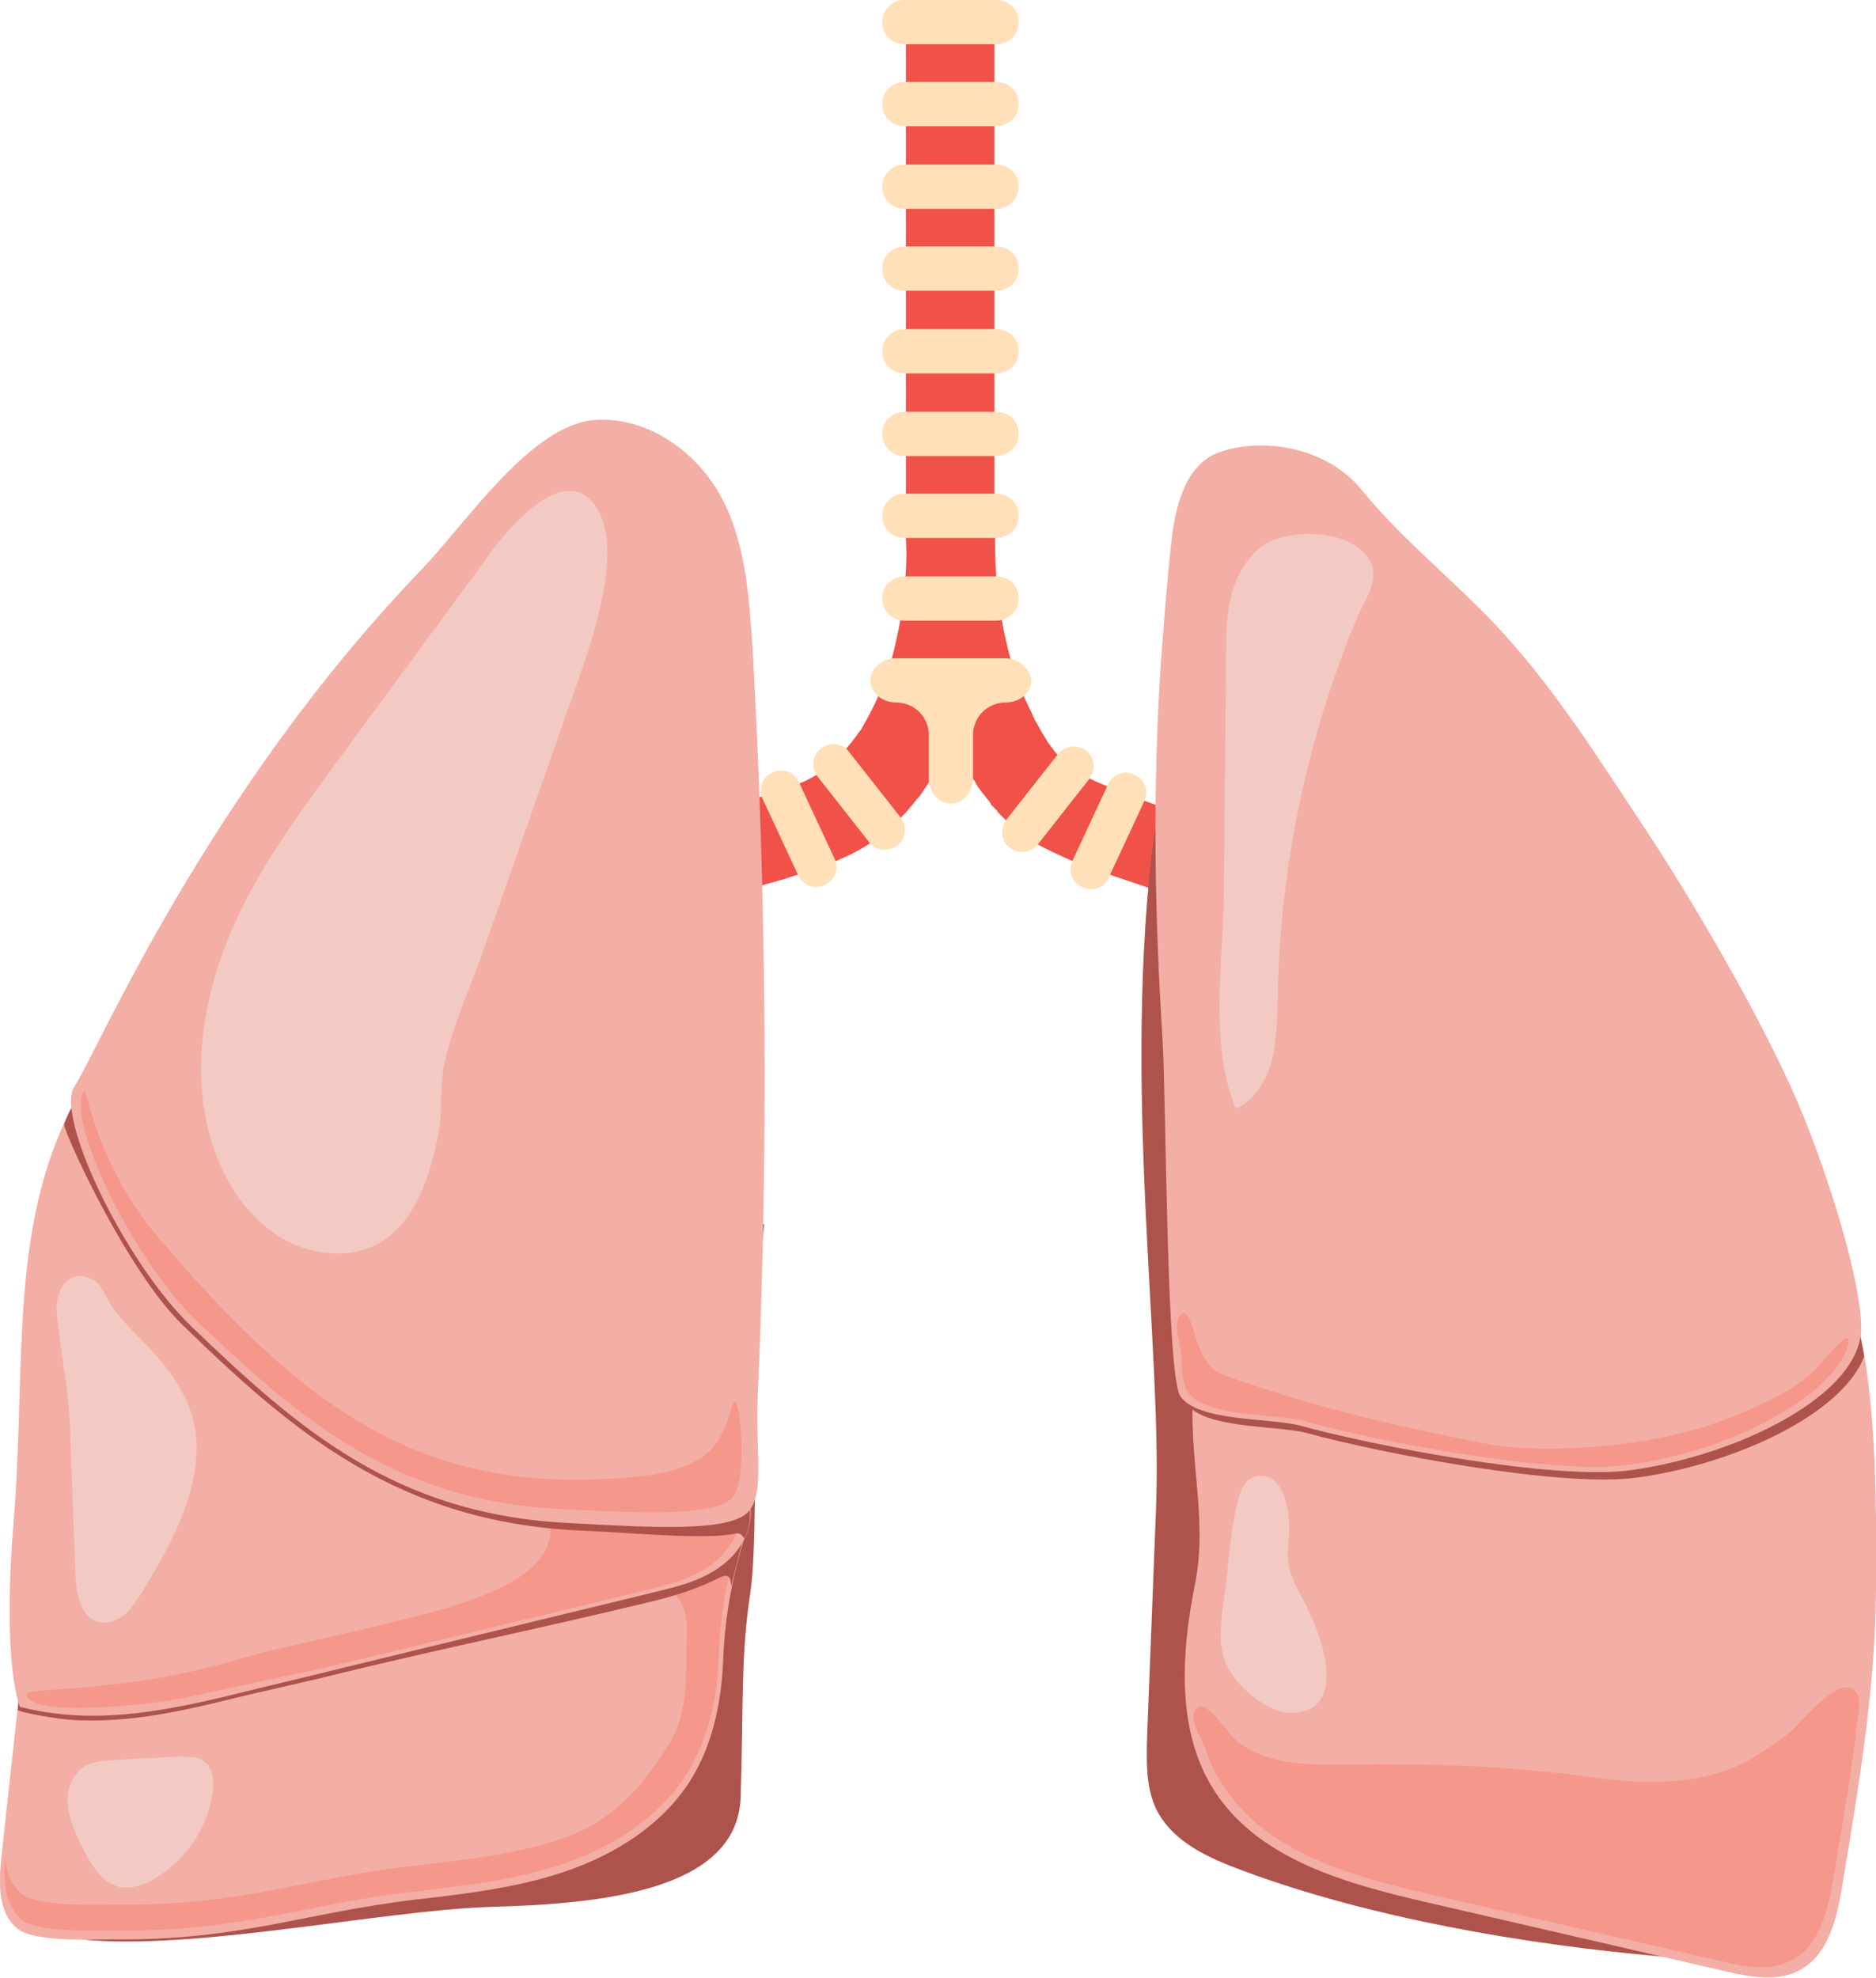 <?xml version="1.0" encoding="utf-8"?>
<!-- Generator: Adobe Illustrator 25.2.0, SVG Export Plug-In . SVG Version: 6.00 Build 0)  -->
<svg version="1.1" id="Layer_1" xmlns="http://www.w3.org/2000/svg" xmlns:xlink="http://www.w3.org/1999/xlink" x="0px" y="0px"
	 viewBox="0 0 254.3 268" style="enable-background:new 0 0 254.3 268;" xml:space="preserve">
<style type="text/css">
	.st0{fill:#F05249;}
	.st1{fill:#FFE0B8;}
	.st2{fill:#AE534B;}
	.st3{fill:#F3AEA5;}
	.st4{fill:#F5978A;}
	.st5{fill:#F3C9C3;}
</style>
<g>
	<g>
		<g>
			<g>
				<path class="st0" d="M128.8,78.5c-3.3,0-6-2.7-6-6V4.2c0-3.3,12-3.3,12,0v68.3C134.8,75.8,132.1,78.5,128.8,78.5z"/>
			</g>
		</g>
		<g>
			<g>
				<path class="st0" d="M61,194.3l-0.7-1l-0.2-0.3l-0.2-0.3l-0.4-0.6l-0.4-0.6c-0.1-0.2-0.2-0.4-0.3-0.6c-0.2-0.4-0.5-0.8-0.7-1.2
					c-0.9-1.6-1.6-3.3-2.3-5c-0.7-1.7-1.3-3.4-1.8-5.1c-0.5-1.7-0.9-3.5-1.3-5.2l-0.1-0.7l-0.1-0.7l-0.2-1.3
					c-0.1-0.9-0.3-1.8-0.3-2.7c-0.2-1.8-0.3-3.6-0.4-5.4c0-0.9,0-1.8,0-2.7l0-1.3l0.1-1.3l0-0.7l0.1-0.7l0.1-1.3l0.2-1.3l0.1-0.7
					l0.1-0.7l0.2-1.3l0.3-1.3l0.1-0.7l0.2-0.7l0.3-1.3l0.4-1.3l0.2-0.7l0.2-0.7l0.4-1.3l0.5-1.3l0.2-0.6l0.3-0.6l0.5-1.3l0.6-1.3
					l0.3-0.6l0.3-0.6c0.2-0.4,0.4-0.8,0.7-1.2l0.7-1.2l0.2-0.3l0.1-0.2l0,0c-0.1,0.1,0.1-0.2,0.1-0.2l0-0.1l0.3-0.5l0.7-1l0.3-0.5
					c0.1-0.1,0.1-0.2,0.2-0.3l0.2-0.3l0.9-1.2c0.6-0.8,1.2-1.5,1.8-2.2c0.6-0.7,1.2-1.4,1.9-2.1c0.6-0.7,1.3-1.3,2-1.9
					c2.7-2.5,5.7-4.7,8.9-6.6c3.2-1.8,6.5-3.3,9.8-4.5c3.3-1.2,6.6-2.2,9.9-3.1l4.7-1.3c0.8-0.2,1.5-0.4,2.3-0.6
					c0.7-0.2,1.5-0.4,2.2-0.7c0.7-0.2,1.4-0.5,2.1-0.7c0.6-0.3,1.3-0.5,1.9-0.8c1.2-0.6,2.2-1.2,3-1.8c0.2-0.2,0.4-0.3,0.6-0.5l0,0
					l0,0c-0.3,0.3-0.1,0.1-0.1,0.1l0.1-0.1l0.2-0.2l0.4-0.4l0.9-0.9c0,0,0.1-0.1,0.1-0.1l0.1-0.1l0.1-0.2l0.3-0.4l0.6-0.7l0.6-0.8
					c0.2-0.3,0.4-0.6,0.6-0.8l0.5-0.9c1.4-2.4,2.5-5,3.4-7.7c0.8-2.8,1.4-5.7,1.8-8.6c0.4-3,0.5-6,0.5-9.1l0,0h12
					c-0.1,5.6,0.6,11.1,2,16.4c0.7,2.6,1.7,5.1,2.9,7.5l0.4,0.9l0.5,0.9c0.2,0.3,0.3,0.6,0.5,0.9l0.5,0.8c0.2,0.3,0.3,0.6,0.5,0.8
					l0.6,0.8l0.3,0.4l0.1,0.2l0,0c-0.3-0.4-0.1-0.1-0.1-0.2l0,0l0.1,0.1l0.4,0.4l0.2,0.2l0,0.1c0,0,0,0,0,0l0,0
					c0.1,0,0.1,0.1,0.2,0.1l0.1,0.1l0,0c0,0,0,0,0.1,0.1l0.6,0.5c0.2,0.2,0.4,0.3,0.6,0.5l0.7,0.5c1,0.6,2.1,1.2,3.4,1.7
					c2.5,1.1,5.3,2.1,8.1,3.1c2.9,1,5.8,2,8.8,3.2c3,1.2,6,2.5,8.8,4.2c2.9,1.6,5.7,3.5,8.3,5.8c1.3,1.1,2.5,2.3,3.7,3.6l0.9,1
					l0.1,0.1l0.1,0.1l0,0.1l0.2,0.2l0.4,0.4l0.2,0.2c0.1,0.1,0.1,0.1,0.2,0.2l0.4,0.6c0.3,0.4,0.6,0.8,0.8,1.1c2,2.8,3.6,5.9,4.9,9
					c1.3,3.1,2.2,6.4,2.8,9.7c0.3,1.6,0.5,3.3,0.7,5c0.1,1.7,0.2,3.4,0.2,5c-0.1,3.4-0.4,6.7-1.2,10c-0.8,3.3-1.8,6.5-3.2,9.5
					c-1.4,3-3.1,5.9-5.1,8.6c-1.5,2-4.3,2.4-6.3,1c-2-1.4-2.4-4.2-1-6.2l0,0c3.2-4.5,5.4-9.6,6.5-14.9c0.6-2.7,0.8-5.4,0.8-8.1
					c0-1.4-0.1-2.7-0.2-4.1c-0.2-1.3-0.3-2.7-0.6-4c-0.5-2.7-1.4-5.3-2.4-7.7c-1.1-2.5-2.4-4.8-3.9-6.9c-0.2-0.3-0.4-0.5-0.6-0.7
					l-0.3-0.3c0-0.1-0.1-0.1-0.2-0.2l-0.2-0.2l-0.4-0.4l-0.2-0.2l0-0.1c-0.1-0.1,0.1,0.1,0.1,0.1l0,0l-0.1-0.1l-0.7-0.7
					c-0.9-1-1.9-1.8-2.9-2.7c-2-1.7-4.3-3.2-6.7-4.5c-2.4-1.3-5-2.4-7.7-3.4c-2.7-1-5.5-1.9-8.4-2.9c-2.9-1-5.9-1.9-9-3.2
					c-1.6-0.7-3.1-1.4-4.8-2.3c-0.4-0.2-0.8-0.5-1.2-0.8l-1.2-0.9c-0.4-0.3-0.8-0.6-1.2-1c-0.1,0-0.1-0.1-0.1-0.1l-0.2-0.2l-0.3-0.3
					c-0.2-0.2-0.4-0.4-0.7-0.7l-0.2-0.2c0,0,0-0.1-0.1-0.1l0-0.1l-0.2-0.2l-0.4-0.4l-0.1-0.1l0,0c-0.1-0.1,0.2,0.2-0.2-0.2l0-0.1
					l-0.2-0.3l-0.4-0.5l-0.8-1c-0.3-0.4-0.5-0.7-0.7-1.1l-0.7-1.1c-0.2-0.4-0.4-0.7-0.7-1.1l-0.7-1.1l-0.6-1.1
					c-1.6-3-2.8-6.2-3.8-9.4c-1.9-6.4-2.8-13.1-2.9-19.6h12v0c0,3.5-0.2,7-0.7,10.6c-0.5,3.5-1.2,7.1-2.3,10.6
					c-1.1,3.5-2.6,7-4.6,10.3l-0.8,1.2c-0.3,0.4-0.6,0.8-0.8,1.2l-0.8,1.2c-0.3,0.4-0.7,0.8-1,1.2c-0.3,0.4-0.7,0.8-1,1.2l-0.9,0.9
					l-0.4,0.4l-0.2,0.2l-0.1,0.1l-0.2,0.2l0,0l-0.1,0.1c-0.4,0.4-0.9,0.7-1.3,1.1c-1.8,1.4-3.6,2.4-5.4,3.2
					c-0.9,0.4-1.8,0.8-2.7,1.1c-0.9,0.3-1.7,0.6-2.6,0.9c-0.9,0.3-1.7,0.5-2.5,0.8c-0.8,0.2-1.7,0.5-2.5,0.7l-4.8,1.2
					c-3.1,0.8-6.1,1.6-9,2.7c-2.9,1-5.6,2.2-8.1,3.6c-2.5,1.4-4.9,3.1-7,5c-0.5,0.5-1.1,1-1.6,1.5c-0.5,0.5-1,1-1.5,1.6
					c-0.5,0.5-1,1.1-1.4,1.6l-0.6,0.8l-0.2,0.2c-0.1,0.1-0.1,0.1-0.2,0.2l-0.3,0.5l-0.7,1l-0.3,0.5l0,0.1c0,0,0.1-0.2,0.1-0.1l0,0
					l-0.1,0.1l-0.1,0.2l-0.6,0.9l-0.5,0.9l-0.3,0.5l-0.2,0.5l-0.5,1l-0.4,1l-0.2,0.5l-0.2,0.5l-0.4,1l-0.3,1l-0.2,0.5l-0.2,0.5
					l-0.3,1l-0.3,1.1l-0.1,0.5l-0.1,0.5l-0.2,1.1l-0.2,1.1l-0.1,0.5l-0.1,0.6l-0.2,1.1l-0.1,1.1l-0.1,0.6l0,0.6l-0.1,1.1l0,1.1
					c0,0.7,0,1.5,0,2.2c0,1.5,0.1,3,0.2,4.5c0.1,0.7,0.2,1.5,0.3,2.2l0.2,1.1l0.1,0.6l0.1,0.6c0.3,1.5,0.6,2.9,1,4.4
					c0.4,1.4,0.9,2.8,1.4,4.2c0.5,1.4,1.1,2.7,1.8,4c0.2,0.3,0.3,0.6,0.5,0.9c0.1,0.2,0.2,0.3,0.3,0.5l0.3,0.4l0.3,0.4l0.1,0.2
					l0.2,0.3l0.7,1l0,0c1.5,2.3,0.9,5.4-1.4,6.9C65.6,197.2,62.6,196.6,61,194.3z"/>
			</g>
		</g>
		<g>
			<g>
				<path class="st1" d="M135.1,72.9h-12.5c-1.7,0-3-1.3-3-3s1.3-3,3-3h12.5c1.7,0,3,1.3,3,3S136.7,72.9,135.1,72.9z"/>
			</g>
		</g>
		<g>
			<g>
				<path class="st1" d="M147.7,105.5l-7,8.9c-0.9,1.2-2.6,1.4-3.8,0.5c-1.2-0.9-1.4-2.6-0.5-3.8l7-8.9c0.9-1.2,2.6-1.4,3.8-0.5
					C148.4,102.6,148.6,104.3,147.7,105.5z"/>
			</g>
		</g>
		<g>
			<g>
				<path class="st1" d="M155.1,108.6l-4.8,10.3c-0.6,1.4-2.2,2-3.6,1.3c-1.4-0.6-2-2.2-1.3-3.6l4.8-10.3c0.6-1.4,2.2-2,3.6-1.3
					C155.2,105.6,155.8,107.2,155.1,108.6z"/>
			</g>
		</g>
		<g>
			<g>
				<path class="st1" d="M110.8,105.2l7,8.9c0.9,1.2,2.6,1.4,3.8,0.5c1.2-0.9,1.4-2.6,0.5-3.8l-7-8.9c-0.9-1.2-2.6-1.4-3.8-0.5
					C110.1,102.3,109.9,104,110.8,105.2z"/>
			</g>
		</g>
		<g>
			<g>
				<path class="st1" d="M103.4,108.3l4.8,10.3c0.6,1.4,2.2,2,3.6,1.3c1.4-0.6,2-2.2,1.3-3.6l-4.8-10.3c-0.6-1.4-2.2-2-3.6-1.3
					C103.3,105.3,102.7,106.9,103.4,108.3z"/>
			</g>
		</g>
		<g>
			<g>
				<path class="st1" d="M135.1,61.8h-12.5c-1.7,0-3-1.3-3-3c0-1.7,1.3-3,3-3h12.5c1.7,0,3,1.3,3,3
					C138.1,60.4,136.7,61.8,135.1,61.8z"/>
			</g>
		</g>
		<g>
			<g>
				<path class="st1" d="M135.1,84.1h-12.5c-1.7,0-3-1.3-3-3c0-1.7,1.3-3,3-3h12.5c1.7,0,3,1.3,3,3
					C138.1,82.7,136.7,84.1,135.1,84.1z"/>
			</g>
		</g>
		<g>
			<path class="st1" d="M136.2,89.2h-14.7c-1.9,0-3.5,1.3-3.5,3c0,1.7,1.6,3,3.5,3l0,0c2.4,0,4.4,1.9,4.4,4.4v5.8
				c0,1.9,1.3,3.5,3,3.5c1.7,0,3-1.6,3-3.5v-5.8c0-2.4,1.9-4.4,4.4-4.4l0,0c1.9,0,3.5-1.3,3.5-3C139.7,90.6,138.1,89.2,136.2,89.2z"
				/>
		</g>
		<g>
			<g>
				<path class="st1" d="M135.1,50.6h-12.5c-1.7,0-3-1.3-3-3c0-1.7,1.3-3,3-3h12.5c1.7,0,3,1.3,3,3
					C138.1,49.3,136.7,50.6,135.1,50.6z"/>
			</g>
		</g>
		<g>
			<g>
				<path class="st1" d="M135.1,39.4h-12.5c-1.7,0-3-1.3-3-3c0-1.7,1.3-3,3-3h12.5c1.7,0,3,1.3,3,3
					C138.1,38.1,136.7,39.4,135.1,39.4z"/>
			</g>
		</g>
		<g>
			<g>
				<path class="st1" d="M135.1,28.3h-12.5c-1.7,0-3-1.3-3-3c0-1.7,1.3-3,3-3h12.5c1.7,0,3,1.3,3,3
					C138.1,26.9,136.7,28.3,135.1,28.3z"/>
			</g>
		</g>
		<g>
			<g>
				<path class="st1" d="M135.1,17.1h-12.5c-1.7,0-3-1.3-3-3s1.3-3,3-3h12.5c1.7,0,3,1.3,3,3S136.7,17.1,135.1,17.1z"/>
			</g>
		</g>
		<g>
			<g>
				<path class="st1" d="M135.1,6h-12.5c-1.7,0-3-1.3-3-3s1.3-3,3-3h12.5c1.7,0,3,1.3,3,3S136.7,6,135.1,6z"/>
			</g>
		</g>
	</g>
	<g>
		<path class="st2" d="M11,262.8c15.1,1.6,40.6-3.9,55.4-4.4c14.9-0.4,33.6-2.1,34-14.9c0.4-12.7,0-19,1.3-27.6s-0.1-32.3,1.9-50.1
			L11,262.8z"/>
	</g>
	<g>
		<path class="st2" d="M168.5,253.5c17.2,6.4,38.3,10,56.5,11.6c6.5,0.6,11.1,0.9,15.1-4.3c2.4-3.1,2.8-7.3,2.1-11.1
			c-0.8-3.8-2.6-7.3-4.4-10.8c-7.4-13.8-15.3-27.3-23.6-40.6C199.5,175,180,127,156.5,112.6c-4.5,34.5,1.1,69.6,0.2,91.9
			c-0.4,10.2-0.8,20.5-1.2,30.7c-0.1,3.4-0.2,7.1,1.3,10.1C159.1,249.7,163.9,251.8,168.5,253.5z"/>
	</g>
	<g>
		<path class="st3" d="M251.4,177.6c2.9,10.7,3,24.5,2.9,38c-0.1,13.5-2.4,26.8-4.6,40.1c-0.7,4.3-1.9,9.3-5.8,11.3
			c-3,1.6-6.7,0.9-10.1,0.1c-13.4-3.1-26.9-6.2-40.3-9.3c-10.8-2.5-22.7-5.7-28.8-15c-5.3-8.1-4.6-18.7-2.7-28.2
			c1.9-9.5-1.4-18.1,0-28.9C189.6,175.8,222.1,174.3,251.4,177.6z"/>
	</g>
	<g>
		<path class="st2" d="M252.7,183.8c-0.4-2.2-0.8-4.3-1.4-6.3c-29.3-3.3-61.7-1.8-89.5,8.2c-0.2,1.8-0.3,3.5-0.3,5.2
			c3.2,2.7,12,2.3,15.7,3.3c9.8,2.7,34.6,7.5,44.9,6C235,198.4,249.7,191.7,252.7,183.8z"/>
	</g>
	<g>
		<path class="st3" d="M252.3,180c-0.1,9.1-16.8,17.2-31.1,19.2c-10.3,1.5-35.1-3.3-44.9-6c-4-1.1-13.9-0.5-16.3-4
			c-1.9-2.8-1.9-39.4-2.4-48.2c-1.1-17.1-1.4-34.5-0.2-51.7c0.4-5.3,0.8-10.7,1.4-16c0.5-4.5,1.8-10.5,6.7-12.1
			c6.4-2.1,14.7-0.2,19,5.1c4.9,6,10.7,10.8,16.2,16.3c9,8.9,15.5,19.5,22.5,30c5.4,8.2,15.1,24.3,20.5,36.8
			C248.1,159.8,252.3,173.8,252.3,180z"/>
	</g>
	<g>
		<g>
			<path class="st4" d="M201.8,195.7c-11.9-2.3-23.1-4.8-36-9.4c-2.1-0.7-3.1-3.1-3.7-5c-0.2-0.8-1.4-5.5-2.5-2.2
				c-0.3,0.8,0.4,3.2,0.5,4.2c0.1,1.5,0,4.1,1,5.4c2.4,3.4,12,2.8,15.9,3.9c9.5,2.7,33.7,7.3,43.7,5.9c7.2-1,14.5-3.3,20.7-7
				c2.6-1.5,5.2-3.4,7.1-5.7c0.7-0.9,1.6-2,1.9-3.2c1.2-4-4,2.8-4.6,3.3c-3.1,2.8-7.2,4.5-11,6.1C223,196.8,207.5,196.8,201.8,195.7
				z"/>
		</g>
	</g>
	<g>
		<g>
			<path class="st4" d="M215.6,240.8c-12-1.6-21.5-1.8-33.6-1.7c-4.9,0.1-10.4,0-14.4-3.2c-1.1-0.9-3.9-5.5-5.3-4.5
				c-1.5,1,0.7,4.4,1.1,5.6c0.6,1.8,1.4,3.5,2.5,5.1c5.9,9,17.5,12.2,28,14.6c13.1,3,26.1,6,39.2,9c3.3,0.8,6.9,1.5,9.8-0.1
				c3.8-2,4.9-6.8,5.6-11c1.2-7.2,2.5-14.4,3.3-21.6c0.2-1.3,0.6-3.3-0.6-4.1c-2.3-1.5-6.8,4.3-8.4,5.7c-2.5,2-5.2,3.8-8.2,5.1
				C228.5,242,221.9,241.7,215.6,240.8z"/>
		</g>
	</g>
	<g>
		<path class="st5" d="M186,79.1c0.2-0.7,0.2-1.5,0.1-2.1c-1.5-5.4-11.2-5.6-14.9-3.1c-2.2,1.6-3.6,4.1-4.3,6.8
			c-0.7,2.7-0.7,5.4-0.7,8.2c-0.1,10.7-0.2,21.4-0.3,32.1c-0.1,9.3-2,20.6,1.6,29.2c2.6-1,4.2-3.9,4.9-6.5c0.7-2.7,0.7-5.6,0.8-8.4
			c0.2-14.1,2.6-28.1,7-41.5c1.1-3.3,2.3-6.7,3.7-9.9C184.4,82.5,185.6,80.8,186,79.1z"/>
	</g>
	<g>
		<path class="st5" d="M166.1,225.2c1.1,3,5.5,6.9,8.9,6.9c5.6,0,5.3-5.4,4.1-9.5c-0.7-2.3-1.8-4.6-2.9-6.7
			c-1.6-2.9-1.8-4.1-1.5-7.6c0.3-2.5-0.3-8.8-4.2-8.3c-2.2,0.3-2.6,2.9-3,4.7c-0.9,4-1,8.1-1.6,12.1
			C165.5,219.7,165.1,222.6,166.1,225.2z"/>
	</g>
	<g>
		<path class="st3" d="M2.7,228.6c-0.8,7.7-1.7,15.3-2.5,23c-0.4,3.4-0.5,7.5,2.1,9.7c2.2,1.9,9.9,1.5,12.8,1.5
			c17.5,0.2,26-3.6,41.3-5.4c6.9-0.8,13.9-1.6,20.5-3.9c6.6-2.3,12.8-6.2,16.6-12.1c3-4.7,4.2-10.3,4.5-15.8
			c0.2-5.5,0.9-10.6,2.9-17.2C89.6,213.9,15.8,228.2,2.7,228.6z"/>
	</g>
	<g>
		<path class="st4" d="M93.1,221.4c-0.2,5.5,0.4,10.5-2.5,15.1c-3.7,5.8-7.5,10.2-14,12.5c-6.5,2.3-13.4,3-20.3,3.8
			c-15.1,1.7-23.4,5.5-40.8,5.3c-2.8,0-10.5,0.3-12.6-1.5c-1.4-1.2-2-2.9-2.2-4.8c-0.2,3.1-0.1,6.3,2.2,8.3
			c2.2,1.8,9.8,1.5,12.6,1.5c17.3,0.2,25.7-3.6,40.8-5.3c6.8-0.8,13.8-1.6,20.3-3.8c6.5-2.3,12.7-6.2,16.4-12
			c2.9-4.6,4.2-10.1,4.4-15.6c0.2-5.5,0.9-10.5,2.9-17c-0.3,0.2-13.6,4.6-14,4.8C91.6,215.1,93.3,217.1,93.1,221.4z"/>
	</g>
	<g>
		<path class="st2" d="M2.7,228.6c-0.1,1-0.2,2.1-0.3,3.1c0.1,0.3,5.4,1.3,8,1.4c6.8,0.3,13.3-1,20.2-2.7c5.2-1.3,10.6-2.4,15.7-3.7
			c14-3.4,28.1-6.3,42.1-9.7c3.3-0.8,6.1-1.7,9.1-3.2c0.8-0.4,1.6-0.6,1.6,1.2c0.2-0.8,1.4-5.8,1.7-6.5
			C89.6,213.9,15.8,228.2,2.7,228.6z"/>
	</g>
	<g>
		<path class="st3" d="M9.7,150.1c-8.6,16.8-6.1,35.3-7.9,56.7c-0.5,6-1.1,18.8,0.9,24.5c9.6,2.4,18.6,0.8,28.2-1.5
			c5.2-1.3,10.4-2.5,15.6-3.8c14-3.4,28-6.8,42-10.2c3.3-0.8,6.7-1.6,9.4-3.7c2.7-2,4.6-5.6,3.6-8.8
			C88.6,200.1,15.4,154.6,9.7,150.1z"/>
	</g>
	<g>
		<path class="st4" d="M100.1,203.2c-0.6,1.8-25.9-0.2-25.5,3.1c1,8.9-14.3,11.8-28,15.1c-5.1,1.2-10.2,2.2-15.2,3.7
			c-14.1,4.2-27.8,3.6-27.8,4.4c0,3.6,18.7,1.2,21.8,0.5c5.1-1.2,16.1-3.4,21.1-4.6c13.7-3.3,27.3-6.6,41-9.9
			c3.2-0.8,6.5-1.6,9.1-3.6c2.6-2,4.5-5.4,3.5-8.6C100.1,203.2,100.1,203.2,100.1,203.2z"/>
	</g>
	<g>
		<path class="st2" d="M9.7,150.1c-0.4,0.7-0.7,1.4-1,2.2c-0.3,0.6,8.3,19.6,15.9,27.1c14.9,14.5,29.3,26.9,54.1,28
			c7,0.3,17.1,1.3,21,0.4c0.9-0.2,1.2,0.8,1.2,0.7c0.8-1.6,1-3.4,0.5-5.1C88.6,200.1,15.4,154.6,9.7,150.1z"/>
	</g>
	<g>
		<path class="st3" d="M77.4,206.4c-23.8-1.1-37-12.8-51.4-26.6c-9.1-8.7-18.6-28.6-15.9-32.6c3-4.4,17.7-39.6,47.3-70.3
			c6-6.3,14.7-19.5,23.4-20c6.8-0.4,13.2,4,16.6,9.8c3.6,6.2,4.1,13.6,4.6,20.8c1.9,34,2.2,68.1,0.7,102.1c-0.3,7.1,1,12.8-1.3,15.3
			C98.8,207.6,88.6,207,77.4,206.4z"/>
	</g>
	<g>
		<path class="st4" d="M99.3,190.4c-1.9,6.6-3.9,10.1-21.6,10.1c-22.9,0-38-11.3-56.4-33c-8.3-9.8-9.6-20.3-9.9-19.7
			c-2.6,3.8,6.6,22.9,15.3,31.2c13.9,13.2,26.6,24.4,49.5,25.5c10.8,0.5,20.6,1.1,23.1-1.6C101.5,200.5,100.2,187.4,99.3,190.4z"/>
	</g>
	<g>
		<path class="st5" d="M49.1,169.4c6.7-1.9,9.2-9.6,10.4-16.2c0.5-2.9,0.1-5.9,0.7-8.8c1-4.9,3.2-9.8,4.9-14.4
			c4.2-12,8.4-23.9,12.6-35.9c2.1-6,7.8-20.9,2.3-26.4c-4.2-4.2-10.9,3.7-13.2,6.8c-7.1,9.7-14.3,19.4-21.4,29.1
			c-5.5,7.5-11.1,15.1-14.6,23.9c-3.5,8.8-4.9,18.9-1.9,27.9c1.5,4.5,4.1,8.6,7.7,11.3C40.1,169.4,44.8,170.6,49.1,169.4z"/>
	</g>
	<g>
		<path class="st5" d="M12.8,219.6c-2.1-1-2.5-4.1-2.6-6.6c-0.2-6.5-0.5-13-0.7-19.5c-0.2-5.4-1.3-10.1-1.8-15.5
			c-0.3-2.9,1.4-6.4,4.9-4.6c1.3,0.7,1.8,2.6,2.6,3.7c1.4,1.9,3.1,3.6,4.8,5.3c3.3,3.5,6.2,7.5,6.6,12.4c0.5,7.4-3.3,14.2-7,20.4
			c-0.8,1.3-1.6,2.6-2.7,3.6C15.6,219.8,14.1,220.2,12.8,219.6z"/>
	</g>
	<g>
		<path class="st5" d="M27.4,238.5c1.5,0.8,1.7,2.9,1.4,4.6c-0.7,4.7-3.7,9-7.7,11.4c-1.5,0.9-3.2,1.5-4.9,1.2
			c-2.5-0.6-3.9-3.1-5.1-5.5c-0.9-1.8-1.7-3.6-1.9-5.6c-0.2-2,0.5-4.1,2.2-5.2c1.1-0.7,2.5-0.8,3.9-0.9c3.1-0.2,6.2-0.3,9.3-0.5
			C25.6,238.1,26.6,238,27.4,238.5z"/>
	</g>
</g>
</svg>
